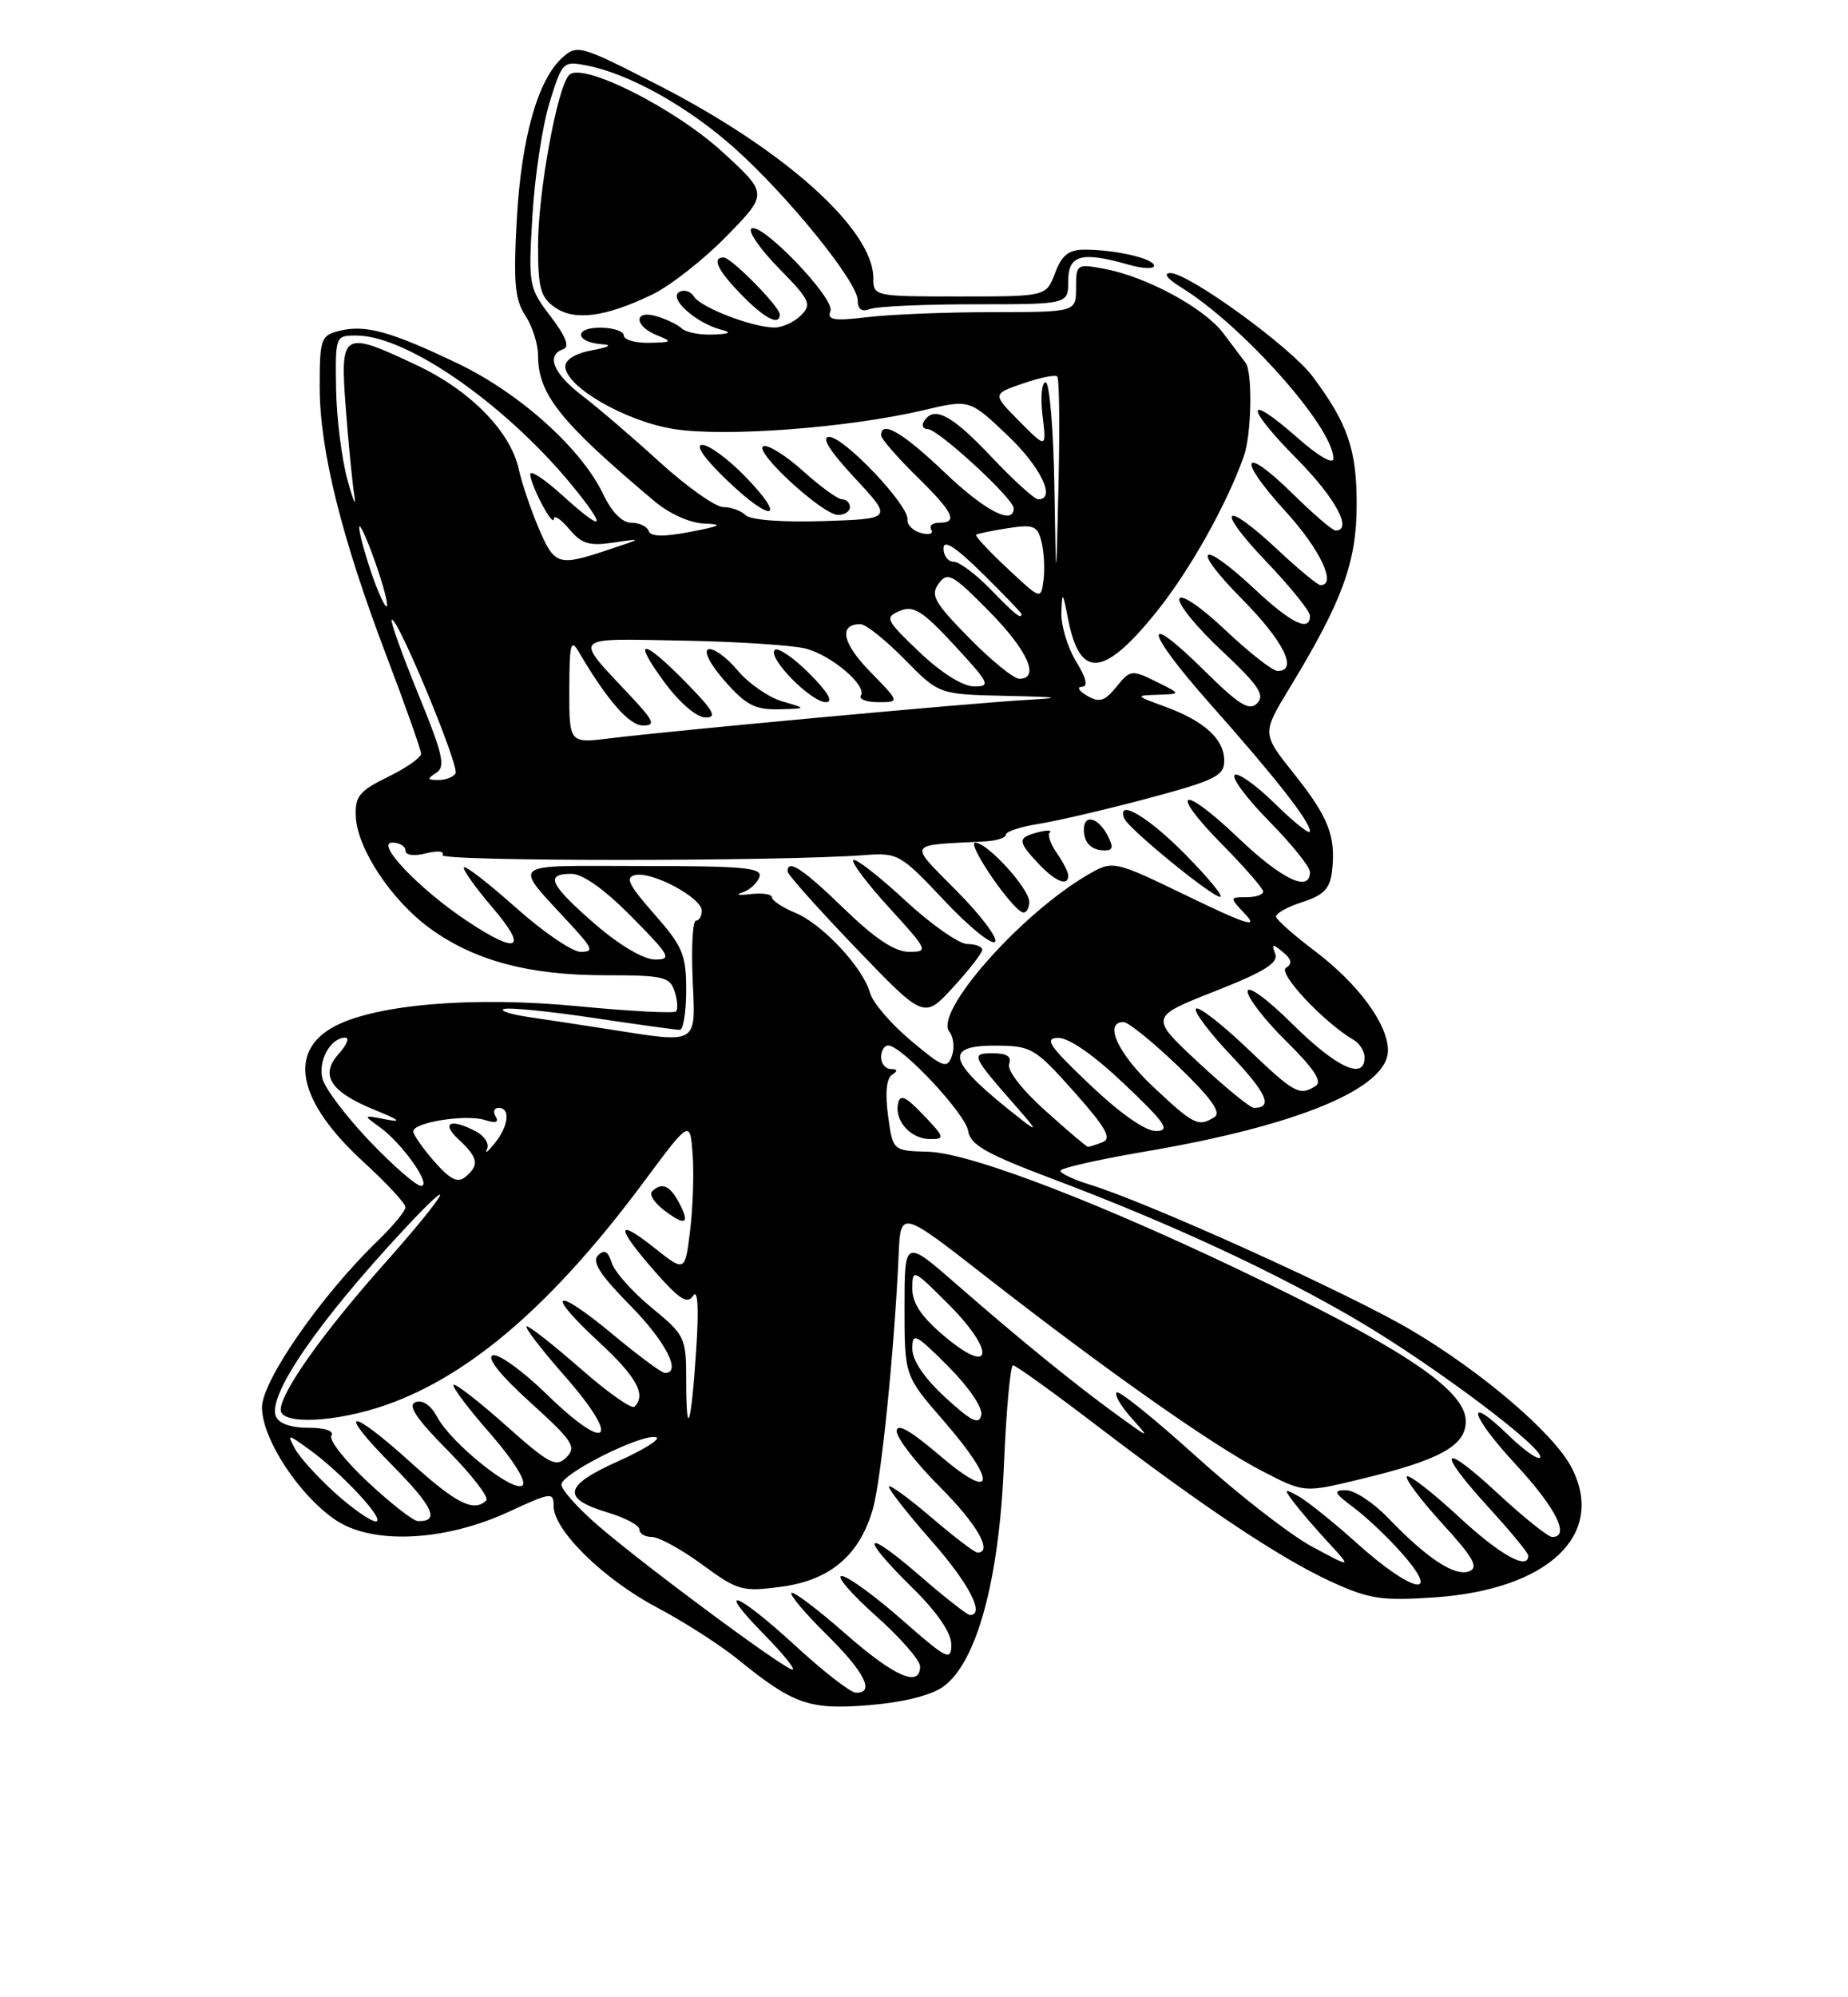 <?xml version="1.0" encoding="UTF-8" standalone="no"?>
<!DOCTYPE svg PUBLIC "-//W3C//DTD SVG 1.1//EN" "http://www.w3.org/Graphics/SVG/1.1/DTD/svg11.dtd" >
<svg xmlns="http://www.w3.org/2000/svg" xmlns:xlink="http://www.w3.org/1999/xlink" version="1.1" viewBox="0 0 237 256">
 <g >
 <path fill="currentColor"
d=" M 121.00 216.16 C 125.26 213.07 128.13 202.56 128.75 187.75 C 129.05 180.74 129.57 175.00 129.92 175.00 C 130.27 175.00 135.04 178.43 140.53 182.62 C 154.34 193.17 164.25 199.77 170.75 202.74 C 175.60 204.96 177.19 205.20 183.98 204.74 C 198.57 203.74 206.00 196.70 201.55 188.10 C 199.29 183.72 189.94 175.74 180.82 170.39 C 172.70 165.63 147.23 154.12 139.75 151.83 C 137.69 151.20 136.00 150.40 136.00 150.06 C 136.00 149.72 140.80 148.63 146.67 147.63 C 166.47 144.28 178.00 139.50 178.00 134.63 C 178.00 131.28 174.20 126.11 168.63 121.90 C 165.98 119.90 163.74 117.92 163.65 117.51 C 163.57 117.10 165.07 116.25 167.00 115.63 C 169.78 114.73 170.57 113.91 170.83 111.63 C 171.34 107.18 170.38 104.73 165.94 99.16 C 161.84 94.02 161.84 94.02 165.38 88.19 C 172.16 77.04 173.98 72.07 173.99 64.70 C 174.00 57.62 172.85 54.29 168.32 48.23 C 165.49 44.46 152.46 35.00 150.09 35.00 C 149.14 35.01 149.71 35.75 151.50 36.85 C 159.33 41.67 171.00 54.78 171.00 58.76 C 171.00 59.59 169.09 58.49 166.35 56.07 C 159.64 50.17 159.61 52.04 166.31 58.81 C 171.27 63.82 173.53 68.00 171.28 68.00 C 170.89 68.00 168.43 65.89 165.81 63.31 C 159.27 56.87 158.54 58.62 164.87 65.55 C 169.29 70.38 171.48 75.00 169.35 75.00 C 169.00 75.00 166.54 72.98 163.90 70.50 C 156.88 63.94 155.74 64.99 162.35 71.93 C 165.46 75.18 168.00 78.33 168.00 78.93 C 168.00 81.06 165.61 79.91 160.90 75.50 C 153.88 68.94 152.56 69.99 159.28 76.78 C 164.63 82.18 166.52 86.00 163.85 86.00 C 163.21 86.00 160.21 83.65 157.17 80.78 C 154.02 77.80 151.48 76.07 151.25 76.75 C 151.03 77.41 153.47 80.40 156.68 83.40 C 161.38 87.80 162.26 89.09 161.24 90.13 C 160.22 91.17 158.95 90.39 154.52 86.02 C 146.32 77.92 146.75 80.70 155.17 90.19 C 163.58 99.66 168.00 105.30 168.00 106.55 C 168.00 107.03 165.98 105.44 163.52 103.02 C 161.06 100.60 158.72 98.95 158.33 99.34 C 157.94 99.73 159.95 102.41 162.81 105.31 C 165.66 108.20 168.00 111.11 168.00 111.78 C 168.00 114.45 164.39 112.72 158.79 107.38 C 151.44 100.37 149.75 101.16 156.81 108.31 C 159.66 111.20 162.00 113.89 162.00 114.28 C 162.00 114.68 161.02 115.00 159.83 115.00 C 157.65 115.00 157.65 115.00 159.77 117.25 C 161.41 118.99 159.72 118.45 152.31 114.86 C 142.73 110.23 142.73 110.23 139.36 112.21 C 130.72 117.31 119.77 129.77 121.75 132.24 C 122.30 132.93 122.45 134.34 122.07 135.36 C 121.46 137.04 120.93 136.83 116.80 133.36 C 114.27 131.24 111.92 128.50 111.58 127.27 C 110.69 124.03 105.48 118.44 102.00 117.00 C 100.35 116.32 99.00 115.42 99.00 115.02 C 99.00 114.61 97.76 114.42 96.25 114.60 C 94.74 114.78 94.25 114.69 95.16 114.41 C 96.08 114.12 97.08 113.24 97.38 112.44 C 97.85 111.22 95.52 111.00 82.31 111.00 C 64.75 111.00 65.62 110.24 73.42 118.75 C 76.04 121.62 76.16 122.00 74.45 122.00 C 73.38 121.99 69.67 119.46 66.20 116.37 C 62.74 113.29 59.73 110.94 59.50 111.16 C 59.28 111.39 60.91 113.69 63.13 116.29 C 67.77 121.71 66.49 122.42 59.92 118.06 C 53.80 114.00 48.07 108.00 50.30 108.00 C 51.24 108.00 52.00 108.46 52.00 109.02 C 52.00 109.62 53.08 109.77 54.65 109.37 C 56.13 109.00 57.05 109.10 56.74 109.60 C 56.24 110.42 100.05 110.42 110.90 109.60 C 115.15 109.28 115.50 109.48 121.06 115.38 C 124.22 118.75 127.17 121.15 127.60 120.72 C 128.03 120.30 125.84 117.37 122.72 114.22 C 116.45 107.88 116.18 108.37 126.25 107.85 C 127.76 107.78 129.00 107.39 129.00 106.98 C 129.00 106.58 130.91 105.96 133.25 105.59 C 135.59 105.22 141.89 103.75 147.25 102.32 C 155.84 100.02 157.00 99.45 157.00 97.51 C 157.00 94.74 154.48 92.43 149.43 90.58 C 145.57 89.17 145.55 89.14 148.50 89.05 C 151.50 88.95 151.50 88.95 148.26 87.36 C 145.14 85.82 144.94 85.85 143.18 88.03 C 141.67 89.89 141.00 90.09 139.42 89.18 C 138.37 88.56 138.06 88.05 138.74 88.03 C 139.57 88.01 139.33 86.94 137.99 84.75 C 136.90 82.96 136.06 80.15 136.12 78.50 C 136.22 75.75 136.29 75.82 136.97 79.30 C 138.47 87.07 141.51 86.85 148.26 78.49 C 152.51 73.24 157.31 64.70 159.51 58.50 C 160.51 55.71 160.66 47.71 159.74 46.50 C 159.32 45.95 158.04 44.25 156.89 42.72 C 154.48 39.50 147.06 35.48 141.69 34.47 C 138.08 33.79 138.00 33.84 138.00 36.89 C 138.00 40.00 138.00 40.00 127.25 40.01 C 121.34 40.01 114.13 40.30 111.23 40.65 C 106.92 41.17 106.05 41.02 106.50 39.87 C 107.12 38.25 97.45 28.22 96.34 29.33 C 95.94 29.72 97.57 32.03 99.95 34.45 C 103.88 38.46 104.14 39.01 102.71 40.43 C 101.85 41.29 100.32 41.99 99.32 41.98 C 96.47 41.96 89.88 39.42 89.01 38.02 C 88.58 37.32 87.71 37.06 87.08 37.45 C 85.74 38.28 89.34 41.46 92.50 42.26 C 93.91 42.62 93.59 42.80 91.45 42.88 C 89.77 42.95 87.97 42.60 87.45 42.11 C 86.93 41.62 85.49 40.92 84.25 40.55 C 81.27 39.64 81.27 41.77 84.25 42.97 C 86.29 43.79 86.20 43.88 83.25 43.94 C 81.46 43.97 80.00 43.55 80.00 43.00 C 80.00 42.45 78.62 42.00 76.94 42.00 C 73.49 42.00 73.83 43.92 77.31 44.13 C 78.57 44.21 78.02 44.52 76.00 44.88 C 73.89 45.25 72.50 46.08 72.50 46.95 C 72.50 49.54 80.15 53.97 86.36 54.98 C 92.90 56.04 108.75 54.85 118.42 52.58 C 124.34 51.18 124.34 51.18 129.17 55.76 C 133.47 59.83 135.48 64.00 133.15 64.00 C 132.67 64.00 129.95 61.53 127.09 58.50 C 122.02 53.14 119.76 51.96 118.50 54.00 C 118.16 54.55 118.38 55.00 118.98 55.00 C 120.31 55.00 130.00 63.91 130.00 65.14 C 130.00 67.40 126.31 65.49 121.09 60.50 C 115.77 55.43 113.00 53.82 113.00 55.79 C 113.00 56.23 115.03 58.57 117.50 61.00 C 122.30 65.71 122.93 67.00 120.44 67.00 C 119.58 67.00 119.13 67.41 119.44 67.91 C 119.75 68.41 119.16 68.59 118.13 68.32 C 117.09 68.05 116.31 67.27 116.38 66.58 C 116.56 64.76 108.25 56.00 106.34 56.00 C 105.27 56.00 106.37 57.76 109.61 61.25 C 114.50 66.50 114.50 66.50 105.59 66.79 C 100.35 66.96 96.25 66.65 95.64 66.04 C 95.07 65.47 93.78 65.00 92.77 65.00 C 91.77 65.00 88.11 62.41 84.63 59.25 C 81.16 56.09 76.67 52.24 74.66 50.71 C 70.94 47.87 69.99 45.50 72.25 44.75 C 73.09 44.47 72.56 43.11 70.62 40.56 C 67.81 36.89 67.75 36.56 68.28 27.65 C 68.58 22.62 69.57 16.09 70.48 13.14 C 72.11 7.88 72.21 7.79 75.32 8.41 C 80.73 9.47 88.25 13.68 94.17 18.96 C 101.05 25.10 110.00 36.14 110.00 38.50 C 110.00 39.65 110.52 40.02 111.58 39.61 C 112.45 39.27 118.53 39.00 125.08 39.00 C 137.00 39.00 137.00 39.00 137.00 36.00 C 137.00 32.66 138.72 32.20 144.76 33.93 C 146.54 34.44 148.00 34.50 148.00 34.06 C 148.00 33.14 143.06 32.00 139.09 32.00 C 137.06 32.00 136.17 32.70 135.31 35.00 C 134.17 38.00 134.17 38.00 123.09 38.00 C 112.12 38.00 112.00 37.98 112.00 35.65 C 112.00 29.41 100.63 19.21 84.42 10.91 C 74.39 5.78 74.02 5.67 72.10 7.41 C 68.94 10.27 66.85 17.75 66.27 28.22 C 65.83 36.17 66.03 38.40 67.37 40.44 C 68.27 41.81 69.00 44.09 69.00 45.51 C 69.00 50.53 71.78 54.02 83.94 64.25 C 85.86 65.86 88.50 67.05 90.35 67.11 C 92.84 67.20 92.45 67.42 88.52 68.17 C 85.10 68.83 83.43 68.79 83.19 68.06 C 82.99 67.48 81.99 67.00 80.96 67.00 C 79.80 67.00 78.45 65.64 77.37 63.37 C 74.61 57.54 66.66 50.39 58.73 46.60 C 50.11 42.47 46.84 41.57 43.50 42.41 C 41.15 43.00 41.00 43.43 41.00 49.60 C 41.00 57.67 43.78 68.86 49.58 84.11 C 52.01 90.50 54.00 96.12 54.00 96.61 C 54.00 97.10 52.09 98.44 49.75 99.58 C 46.08 101.37 45.52 102.06 45.63 104.65 C 45.81 108.79 50.21 115.42 55.18 119.02 C 60.87 123.14 67.85 125.00 77.61 125.00 C 85.09 125.00 85.93 125.20 86.52 127.08 C 86.89 128.22 86.96 129.37 86.69 129.64 C 86.42 129.91 80.75 129.61 74.10 128.97 C 60.82 127.69 48.42 128.70 43.00 131.50 C 36.80 134.71 38.15 141.19 46.63 148.94 C 49.58 151.64 52.00 154.25 52.00 154.73 C 52.00 155.21 50.39 157.16 48.43 159.05 C 41.22 166.01 33.60 176.97 33.60 180.38 C 33.60 184.40 38.31 191.61 43.02 194.81 C 47.74 198.01 57.00 197.58 65.25 193.77 C 70.70 191.25 71.00 191.21 71.00 193.05 C 71.00 196.13 77.40 202.41 84.23 206.02 C 87.68 207.84 92.32 210.82 94.55 212.62 C 101.77 218.48 103.77 219.18 111.50 218.55 C 115.89 218.18 119.43 217.30 121.00 216.16 Z  M 125.97 121.75 C 125.99 121.34 125.13 121.00 124.06 121.00 C 122.99 121.00 119.37 118.46 116.03 115.36 C 112.68 112.26 109.71 109.96 109.43 110.24 C 109.15 110.52 111.23 113.28 114.06 116.37 C 119.02 121.80 119.11 122.00 116.58 122.00 C 114.76 122.00 112.23 120.32 108.28 116.50 C 102.95 111.34 101.00 110.05 101.00 111.69 C 101.00 112.08 104.94 116.49 109.75 121.50 C 118.50 130.61 118.50 130.61 122.22 126.56 C 124.27 124.33 125.95 122.16 125.97 121.75 Z  M 132.00 115.61 C 132.00 113.89 126.63 108.00 125.07 108.00 C 123.86 108.00 129.99 116.90 131.25 116.96 C 131.66 116.98 132.00 116.37 132.00 115.61 Z  M 152.00 109.50 C 147.24 104.68 143.19 102.29 144.17 104.88 C 144.65 106.16 155.32 114.89 156.47 114.95 C 157.00 114.98 154.99 112.53 152.00 109.50 Z  M 137.00 112.22 C 137.00 111.79 136.34 110.50 135.54 109.35 C 134.73 108.20 134.32 107.01 134.63 106.70 C 134.94 106.39 134.25 106.38 133.10 106.68 C 130.47 107.37 130.48 107.82 133.17 110.69 C 135.36 113.01 137.00 113.67 137.00 112.22 Z  M 142.00 107.00 C 140.78 104.73 139.00 104.33 139.00 106.33 C 139.00 108.04 139.97 109.00 141.70 109.00 C 142.76 109.00 142.83 108.55 142.00 107.00 Z  M 95.48 60.98 C 93.34 58.79 90.90 57.01 90.05 57.02 C 89.11 57.04 90.40 58.86 93.31 61.63 C 99.11 67.17 100.98 66.61 95.48 60.98 Z  M 109.00 65.00 C 109.00 64.45 108.55 64.00 108.00 64.00 C 107.45 64.00 105.22 62.38 103.03 60.41 C 100.84 58.43 98.55 56.98 97.93 57.19 C 96.46 57.68 105.48 66.00 107.48 66.00 C 108.31 66.00 109.00 65.55 109.00 65.00 Z  M 83.67 37.74 C 85.96 36.63 90.24 33.28 93.17 30.28 C 98.50 24.83 98.50 24.83 92.68 19.50 C 86.53 13.86 74.69 7.91 73.00 9.60 C 71.47 11.13 69.00 24.67 69.00 31.51 C 69.00 36.90 69.33 38.12 71.15 39.39 C 73.69 41.17 77.67 40.64 83.67 37.74 Z  M 100.00 40.30 C 100.00 39.31 93.78 33.00 92.80 33.00 C 91.24 33.00 92.04 34.66 95.12 37.81 C 98.09 40.85 100.00 41.82 100.00 40.30 Z  M 102.02 210.95 C 94.44 203.99 91.57 202.95 98.00 209.50 C 100.43 211.97 102.07 214.00 101.64 214.00 C 100.65 214.00 82.96 200.91 76.75 195.58 C 74.14 193.33 72.00 190.95 72.00 190.28 C 72.00 188.87 82.46 183.65 84.16 184.22 C 84.78 184.43 82.55 185.83 79.19 187.33 C 72.25 190.45 71.97 192.08 78.05 193.90 C 80.22 194.55 82.00 195.51 82.00 196.04 C 82.00 196.57 82.73 197.00 83.62 197.00 C 84.50 197.00 87.40 198.59 90.06 200.54 C 94.61 203.88 95.18 204.04 100.18 203.38 C 106.46 202.55 110.23 199.35 111.94 193.42 C 113.01 189.68 114.71 172.95 115.25 160.80 C 115.50 155.09 115.50 155.09 126.50 163.67 C 141.90 175.67 155.56 185.29 161.87 188.55 C 167.23 191.33 167.23 191.33 174.26 189.64 C 184.67 187.15 188.00 185.32 187.98 182.14 C 187.96 178.37 180.70 173.33 162.50 164.48 C 142.15 154.57 124.59 147.77 119.00 147.62 C 114.50 147.50 114.50 147.50 113.89 143.00 C 113.50 140.15 113.68 138.23 114.39 137.77 C 115.17 137.25 115.13 137.03 114.25 137.02 C 113.56 137.01 113.00 136.32 113.00 135.50 C 113.00 134.68 113.41 134.00 113.91 134.00 C 115.63 134.00 123.83 142.76 124.16 144.95 C 124.44 146.73 126.45 147.88 134.77 151.02 C 150.03 156.76 163.56 163.04 174.21 169.30 C 184.05 175.10 198.42 185.91 197.50 186.83 C 197.21 187.13 195.41 185.85 193.50 184.00 C 187.76 178.43 188.48 181.33 194.45 187.77 C 199.55 193.28 201.41 197.00 199.06 197.00 C 198.54 197.00 195.39 194.48 192.06 191.39 C 184.73 184.60 184.09 185.75 191.00 193.31 C 193.75 196.32 196.00 199.05 196.00 199.39 C 196.00 201.34 192.35 199.29 187.03 194.36 C 183.68 191.26 180.71 188.96 180.43 189.24 C 180.15 189.52 182.19 192.23 184.96 195.27 C 188.97 199.66 189.68 200.91 188.41 201.40 C 186.58 202.10 183.01 199.75 178.05 194.59 C 176.16 192.61 173.71 191.00 172.61 191.00 C 170.92 191.00 171.07 191.34 173.63 193.25 C 175.30 194.49 178.13 197.19 179.93 199.25 C 184.94 204.99 181.03 204.09 174.16 197.92 C 171.05 195.13 167.60 192.36 166.50 191.76 C 164.65 190.75 164.61 190.82 165.95 192.59 C 166.74 193.64 168.74 195.96 170.38 197.74 C 173.37 200.98 173.37 200.98 168.27 198.24 C 165.46 196.73 158.80 191.55 153.45 186.72 C 148.11 181.89 143.49 178.17 143.20 178.47 C 142.90 178.77 143.75 180.23 145.08 181.72 C 147.50 184.42 147.50 184.42 143.50 181.53 C 138.00 177.56 130.77 171.68 122.75 164.68 C 116.00 158.79 116.00 158.79 116.00 167.57 C 116.00 176.34 116.00 176.34 121.00 182.09 C 127.95 190.08 127.66 192.66 120.50 186.54 C 116.75 183.34 115.00 182.35 115.00 183.44 C 115.00 184.32 117.47 187.52 120.50 190.54 C 125.30 195.34 127.40 199.00 125.36 199.00 C 125.00 199.00 122.30 196.94 119.36 194.42 C 116.41 191.91 114.00 190.17 114.00 190.56 C 114.00 190.96 116.47 194.10 119.50 197.54 C 124.30 203.00 126.36 207.00 124.39 207.00 C 124.05 207.00 121.12 204.71 117.89 201.90 C 110.70 195.68 110.12 196.73 117.00 203.50 C 120.21 206.66 122.00 209.27 122.00 210.80 C 122.00 212.96 121.43 212.67 115.64 207.58 C 112.14 204.51 108.68 202.00 107.94 202.00 C 107.20 202.00 109.17 204.29 112.30 207.08 C 115.44 209.87 118.00 212.80 118.00 213.58 C 118.00 216.36 114.72 214.92 108.38 209.36 C 104.84 206.25 101.75 203.92 101.50 204.17 C 101.25 204.42 103.29 206.83 106.02 209.52 C 110.89 214.31 112.26 217.05 109.75 216.95 C 109.06 216.93 105.58 214.23 102.02 210.95 Z  M 118.44 142.93 C 116.12 140.50 115.43 140.19 115.17 141.47 C 114.71 143.70 116.82 146.00 119.31 146.00 C 121.21 146.00 121.14 145.75 118.44 142.93 Z  M 42.95 191.34 C 40.72 189.32 38.42 186.78 37.83 185.69 C 36.79 183.75 36.84 183.75 39.63 185.76 C 43.82 188.77 49.59 195.00 48.20 195.00 C 47.54 195.00 45.18 193.35 42.95 191.34 Z  M 47.19 189.97 C 44.26 187.24 42.15 184.56 42.50 184.01 C 42.87 183.40 41.68 183.00 39.53 183.00 C 37.27 183.00 35.73 182.45 35.37 181.51 C 34.33 178.82 40.79 169.41 51.72 157.68 C 59.20 149.65 57.35 152.92 49.27 162.00 C 41.40 170.85 36.00 178.46 36.00 180.70 C 36.00 182.66 43.13 182.32 49.56 180.06 C 60.35 176.27 71.02 167.03 82.56 151.49 C 88.50 143.50 88.50 143.50 88.83 148.00 C 89.01 150.47 88.86 154.87 88.50 157.77 C 87.85 163.05 87.85 163.05 83.92 159.94 C 78.92 155.98 78.96 157.24 84.01 163.00 C 87.15 166.57 88.16 167.21 88.90 166.07 C 89.50 165.17 89.64 167.70 89.28 173.07 C 88.64 182.89 88.00 184.74 88.00 176.79 C 88.00 171.44 87.84 171.11 83.56 167.60 C 81.12 165.60 78.83 163.03 78.46 161.88 C 77.98 160.36 77.50 160.10 76.69 160.91 C 75.88 161.72 76.98 163.43 80.79 167.29 C 85.37 171.92 87.49 176.05 85.25 175.97 C 84.84 175.96 81.82 173.72 78.55 171.00 C 71.08 164.79 69.76 165.49 76.77 171.97 C 81.65 176.48 82.91 178.76 81.37 180.30 C 81.02 180.65 77.93 178.47 74.51 175.47 C 71.08 172.46 67.95 170.00 67.55 170.00 C 67.16 170.00 69.36 172.89 72.46 176.41 C 79.74 184.70 78.03 186.41 70.15 178.74 C 67.04 175.71 63.91 173.45 63.19 173.72 C 62.37 174.02 64.18 176.28 68.01 179.75 C 73.45 184.67 73.97 185.46 72.64 186.79 C 71.31 188.12 70.44 187.66 64.86 182.69 C 61.40 179.61 58.39 177.28 58.17 177.50 C 57.94 177.73 60.04 180.52 62.83 183.70 C 65.77 187.05 67.54 189.86 67.03 190.37 C 65.94 191.46 57.89 185.03 56.06 181.61 C 55.26 180.11 54.18 179.38 53.29 179.72 C 52.24 180.12 53.38 181.83 57.45 185.94 C 60.53 189.06 62.74 191.92 62.36 192.31 C 60.80 193.87 58.51 192.73 52.74 187.50 C 44.70 180.23 43.02 180.44 50.31 187.81 C 55.57 193.13 56.46 195.06 53.58 194.96 C 52.99 194.94 50.11 192.69 47.19 189.97 Z  M 87.05 154.09 C 85.89 151.92 84.84 151.50 83.62 152.71 C 83.23 153.10 83.94 154.20 85.19 155.14 C 87.94 157.22 88.54 156.88 87.05 154.09 Z  M 121.25 179.13 C 118.56 176.66 117.00 174.37 117.00 172.88 C 117.00 170.73 117.41 170.93 121.60 175.13 C 124.23 177.76 126.05 180.43 125.85 181.37 C 125.57 182.67 124.60 182.20 121.25 179.13 Z  M 121.25 171.38 C 118.21 168.84 117.00 167.08 117.00 165.18 C 117.00 162.59 117.11 162.64 121.60 167.13 C 127.64 173.16 127.36 176.47 121.25 171.38 Z  M 47.39 146.25 C 44.38 143.09 41.66 139.49 41.35 138.24 C 40.77 135.93 42.41 133.00 44.28 133.00 C 44.85 133.00 44.47 133.93 43.45 135.06 C 40.97 137.80 42.35 139.95 48.10 142.28 C 51.22 143.54 51.62 143.89 49.50 143.48 C 46.54 142.90 46.53 142.91 48.69 144.46 C 51.60 146.55 55.44 152.00 54.00 152.00 C 53.38 152.00 50.41 149.41 47.39 146.25 Z  M 55.69 148.86 C 54.21 147.17 53.00 145.44 53.00 145.01 C 53.00 143.86 59.75 142.78 62.17 143.55 C 63.56 144.00 64.02 143.85 63.57 143.11 C 63.19 142.50 63.36 142.00 63.94 142.00 C 65.50 142.00 65.23 144.33 63.43 146.56 C 62.56 147.63 62.12 147.96 62.45 147.30 C 62.79 146.64 62.17 145.63 61.09 145.05 C 57.81 143.29 56.48 143.87 58.81 146.04 C 61.34 148.39 61.51 149.33 59.69 150.84 C 58.70 151.67 57.73 151.19 55.69 148.86 Z  M 134.06 142.36 C 131.05 139.66 129.11 137.15 129.42 136.36 C 129.77 135.43 129.12 135.00 127.35 135.00 C 124.44 135.00 124.56 135.27 130.45 141.98 C 132.98 144.86 133.07 145.12 131.00 143.51 C 121.52 136.11 120.79 133.99 127.75 134.02 C 132.27 134.05 132.75 134.33 137.73 139.92 C 141.83 144.53 142.62 145.93 141.40 146.40 C 140.54 146.73 139.70 147.00 139.53 147.00 C 139.36 147.00 136.89 144.91 134.06 142.36 Z  M 139.78 139.03 C 134.53 134.05 133.86 133.06 135.72 133.03 C 137.10 133.01 140.33 135.27 144.22 138.97 C 149.47 143.95 150.14 144.94 148.28 144.97 C 146.90 144.99 143.67 142.73 139.78 139.03 Z  M 147.96 139.36 C 143.38 135.08 141.49 131.00 144.09 131.00 C 144.70 131.00 147.85 133.56 151.11 136.68 C 155.31 140.72 156.66 142.60 155.76 143.17 C 153.70 144.48 153.13 144.21 147.96 139.36 Z  M 153.69 136.18 C 147.43 130.35 147.43 130.35 155.78 127.06 C 162.14 124.56 163.99 123.41 163.54 122.25 C 163.05 120.96 163.20 120.92 164.52 122.02 C 165.67 122.97 165.78 123.52 164.92 124.05 C 163.83 124.72 169.83 131.10 173.62 133.30 C 174.38 133.74 175.00 134.75 175.00 135.55 C 175.00 138.51 171.39 136.84 165.78 131.28 C 162.50 128.03 160.00 126.21 160.00 127.07 C 160.00 127.90 162.24 130.79 164.99 133.49 C 168.49 136.94 169.61 138.63 168.74 139.18 C 166.65 140.51 166.04 140.18 159.92 134.34 C 156.66 131.23 153.71 128.95 153.38 129.28 C 153.05 129.62 155.08 132.32 157.88 135.28 C 162.49 140.15 163.29 142.00 160.81 142.00 C 160.34 142.00 157.13 139.38 153.69 136.18 Z  M 78.00 131.91 C 74.97 131.43 70.47 130.75 68.00 130.39 C 65.53 130.03 64.00 129.55 64.62 129.33 C 65.24 129.10 70.38 129.61 76.05 130.46 C 81.72 131.31 86.72 132.00 87.18 132.00 C 87.63 132.00 88.00 129.71 88.00 126.90 C 88.00 122.36 87.56 121.30 83.90 117.15 C 80.58 113.38 80.12 112.43 81.51 112.15 C 83.74 111.71 90.00 115.08 90.00 116.73 C 90.00 117.43 89.66 118.00 89.25 118.00 C 88.84 118.00 88.65 121.37 88.83 125.50 C 89.20 134.03 89.71 133.74 78.00 131.91 Z  M 76.25 118.39 C 70.48 113.36 69.84 112.00 73.28 112.00 C 74.73 112.00 77.57 114.02 81.00 117.50 C 85.97 122.53 86.22 123.00 83.97 122.98 C 82.50 122.96 79.38 121.11 76.25 118.39 Z  M 55.95 99.05 C 57.17 98.28 56.80 96.66 53.64 88.96 C 51.58 83.91 50.04 79.62 50.23 79.44 C 50.87 78.79 58.96 98.25 58.42 99.13 C 58.13 99.61 57.12 99.99 56.19 99.98 C 54.78 99.97 54.74 99.82 55.95 99.05 Z  M 73.01 88.39 C 73.03 82.45 73.20 81.79 74.26 83.61 C 77.86 89.74 80.69 92.98 82.45 92.99 C 84.11 93.00 83.88 92.43 80.90 89.25 C 73.51 81.35 73.04 81.85 87.58 82.11 C 94.69 82.24 101.81 82.71 103.41 83.15 C 106.75 84.07 111.19 87.88 110.41 89.15 C 110.12 89.62 111.12 90.00 112.64 90.00 C 115.41 90.00 115.41 90.00 111.59 86.09 C 108.01 82.43 107.52 80.00 110.35 80.00 C 111.03 80.00 113.57 82.03 116.00 84.50 C 120.42 89.00 120.42 89.00 128.96 89.19 C 136.00 89.34 136.45 89.44 131.50 89.72 C 124.58 90.11 86.04 93.66 78.25 94.63 C 73.00 95.28 73.00 95.28 73.01 88.39 Z  M 88.00 87.50 C 82.35 81.74 81.00 81.73 85.22 87.46 C 87.12 90.04 89.32 91.94 90.46 91.96 C 92.02 91.99 91.53 91.10 88.00 87.50 Z  M 100.33 89.90 C 98.59 89.40 96.00 87.60 94.58 85.91 C 93.16 84.22 91.48 83.01 90.85 83.22 C 90.19 83.44 91.08 85.16 92.96 87.30 C 95.64 90.35 96.84 90.98 99.85 90.91 C 103.50 90.82 103.50 90.82 100.33 89.90 Z  M 103.77 86.30 C 101.73 84.27 99.75 82.92 99.36 83.31 C 98.39 84.28 104.00 90.00 105.92 90.00 C 106.93 90.00 106.18 88.71 103.77 86.30 Z  M 117.90 83.57 C 113.57 79.43 113.43 79.13 115.40 78.30 C 117.16 77.56 118.28 78.26 122.40 82.71 C 126.92 87.59 127.11 88.00 124.90 87.98 C 123.45 87.96 120.68 86.22 117.90 83.57 Z  M 124.27 81.75 C 119.81 77.21 119.29 76.27 120.39 74.79 C 121.53 73.25 122.15 73.59 126.83 78.33 C 131.79 83.35 133.43 87.00 130.72 87.00 C 130.01 87.00 127.11 84.64 124.27 81.75 Z  M 127.00 75.50 C 125.13 73.58 123.02 72.00 122.30 72.00 C 121.59 72.00 121.00 71.23 121.00 70.29 C 121.00 69.10 122.53 70.08 126.00 73.50 C 128.75 76.21 131.00 78.55 131.00 78.71 C 131.00 79.43 130.16 78.76 127.00 75.50 Z  M 47.61 73.38 C 46.73 70.77 46.03 68.16 46.07 67.57 C 46.11 66.98 47.01 68.94 48.07 71.92 C 49.13 74.90 49.82 77.51 49.61 77.72 C 49.40 77.94 48.50 75.98 47.61 73.38 Z  M 129.18 72.84 C 126.81 70.62 125.01 68.69 125.18 68.54 C 125.36 68.40 127.19 68.02 129.25 67.70 C 132.56 67.19 133.06 67.39 133.57 69.44 C 133.89 70.72 134.01 72.91 133.83 74.32 C 133.50 76.89 133.50 76.89 129.18 72.84 Z  M 135.22 62.25 C 135.10 54.96 134.59 49.00 134.10 49.00 C 133.60 49.00 133.42 50.91 133.70 53.25 C 134.21 57.50 134.21 57.50 130.73 54.00 C 127.26 50.50 127.26 50.50 131.19 49.15 C 133.36 48.40 135.34 48.00 135.59 48.26 C 135.85 48.52 135.92 54.75 135.75 62.11 C 135.44 75.50 135.44 75.50 135.22 62.25 Z  M 69.09 67.71 C 68.08 65.35 66.93 61.94 66.53 60.14 C 65.47 55.31 60.34 50.07 53.51 46.84 C 43.90 42.30 43.60 42.48 44.34 52.25 C 44.68 56.79 45.18 61.85 45.44 63.50 C 45.71 65.15 45.31 64.25 44.56 61.50 C 43.81 58.75 43.15 53.46 43.10 49.75 C 43.00 43.03 43.01 43.00 45.75 43.01 C 52.41 43.03 65.59 52.38 74.09 63.11 C 77.94 67.97 77.19 68.07 72.00 63.38 C 69.80 61.39 68.00 60.22 68.00 60.77 C 68.00 62.13 70.98 67.76 71.03 66.50 C 71.05 65.95 71.93 66.54 72.99 67.80 C 74.58 69.71 75.56 70.01 78.70 69.54 C 82.45 68.98 82.44 69.00 78.00 70.47 C 71.57 72.61 71.13 72.47 69.09 67.71 Z "/>
</g>
</svg>
